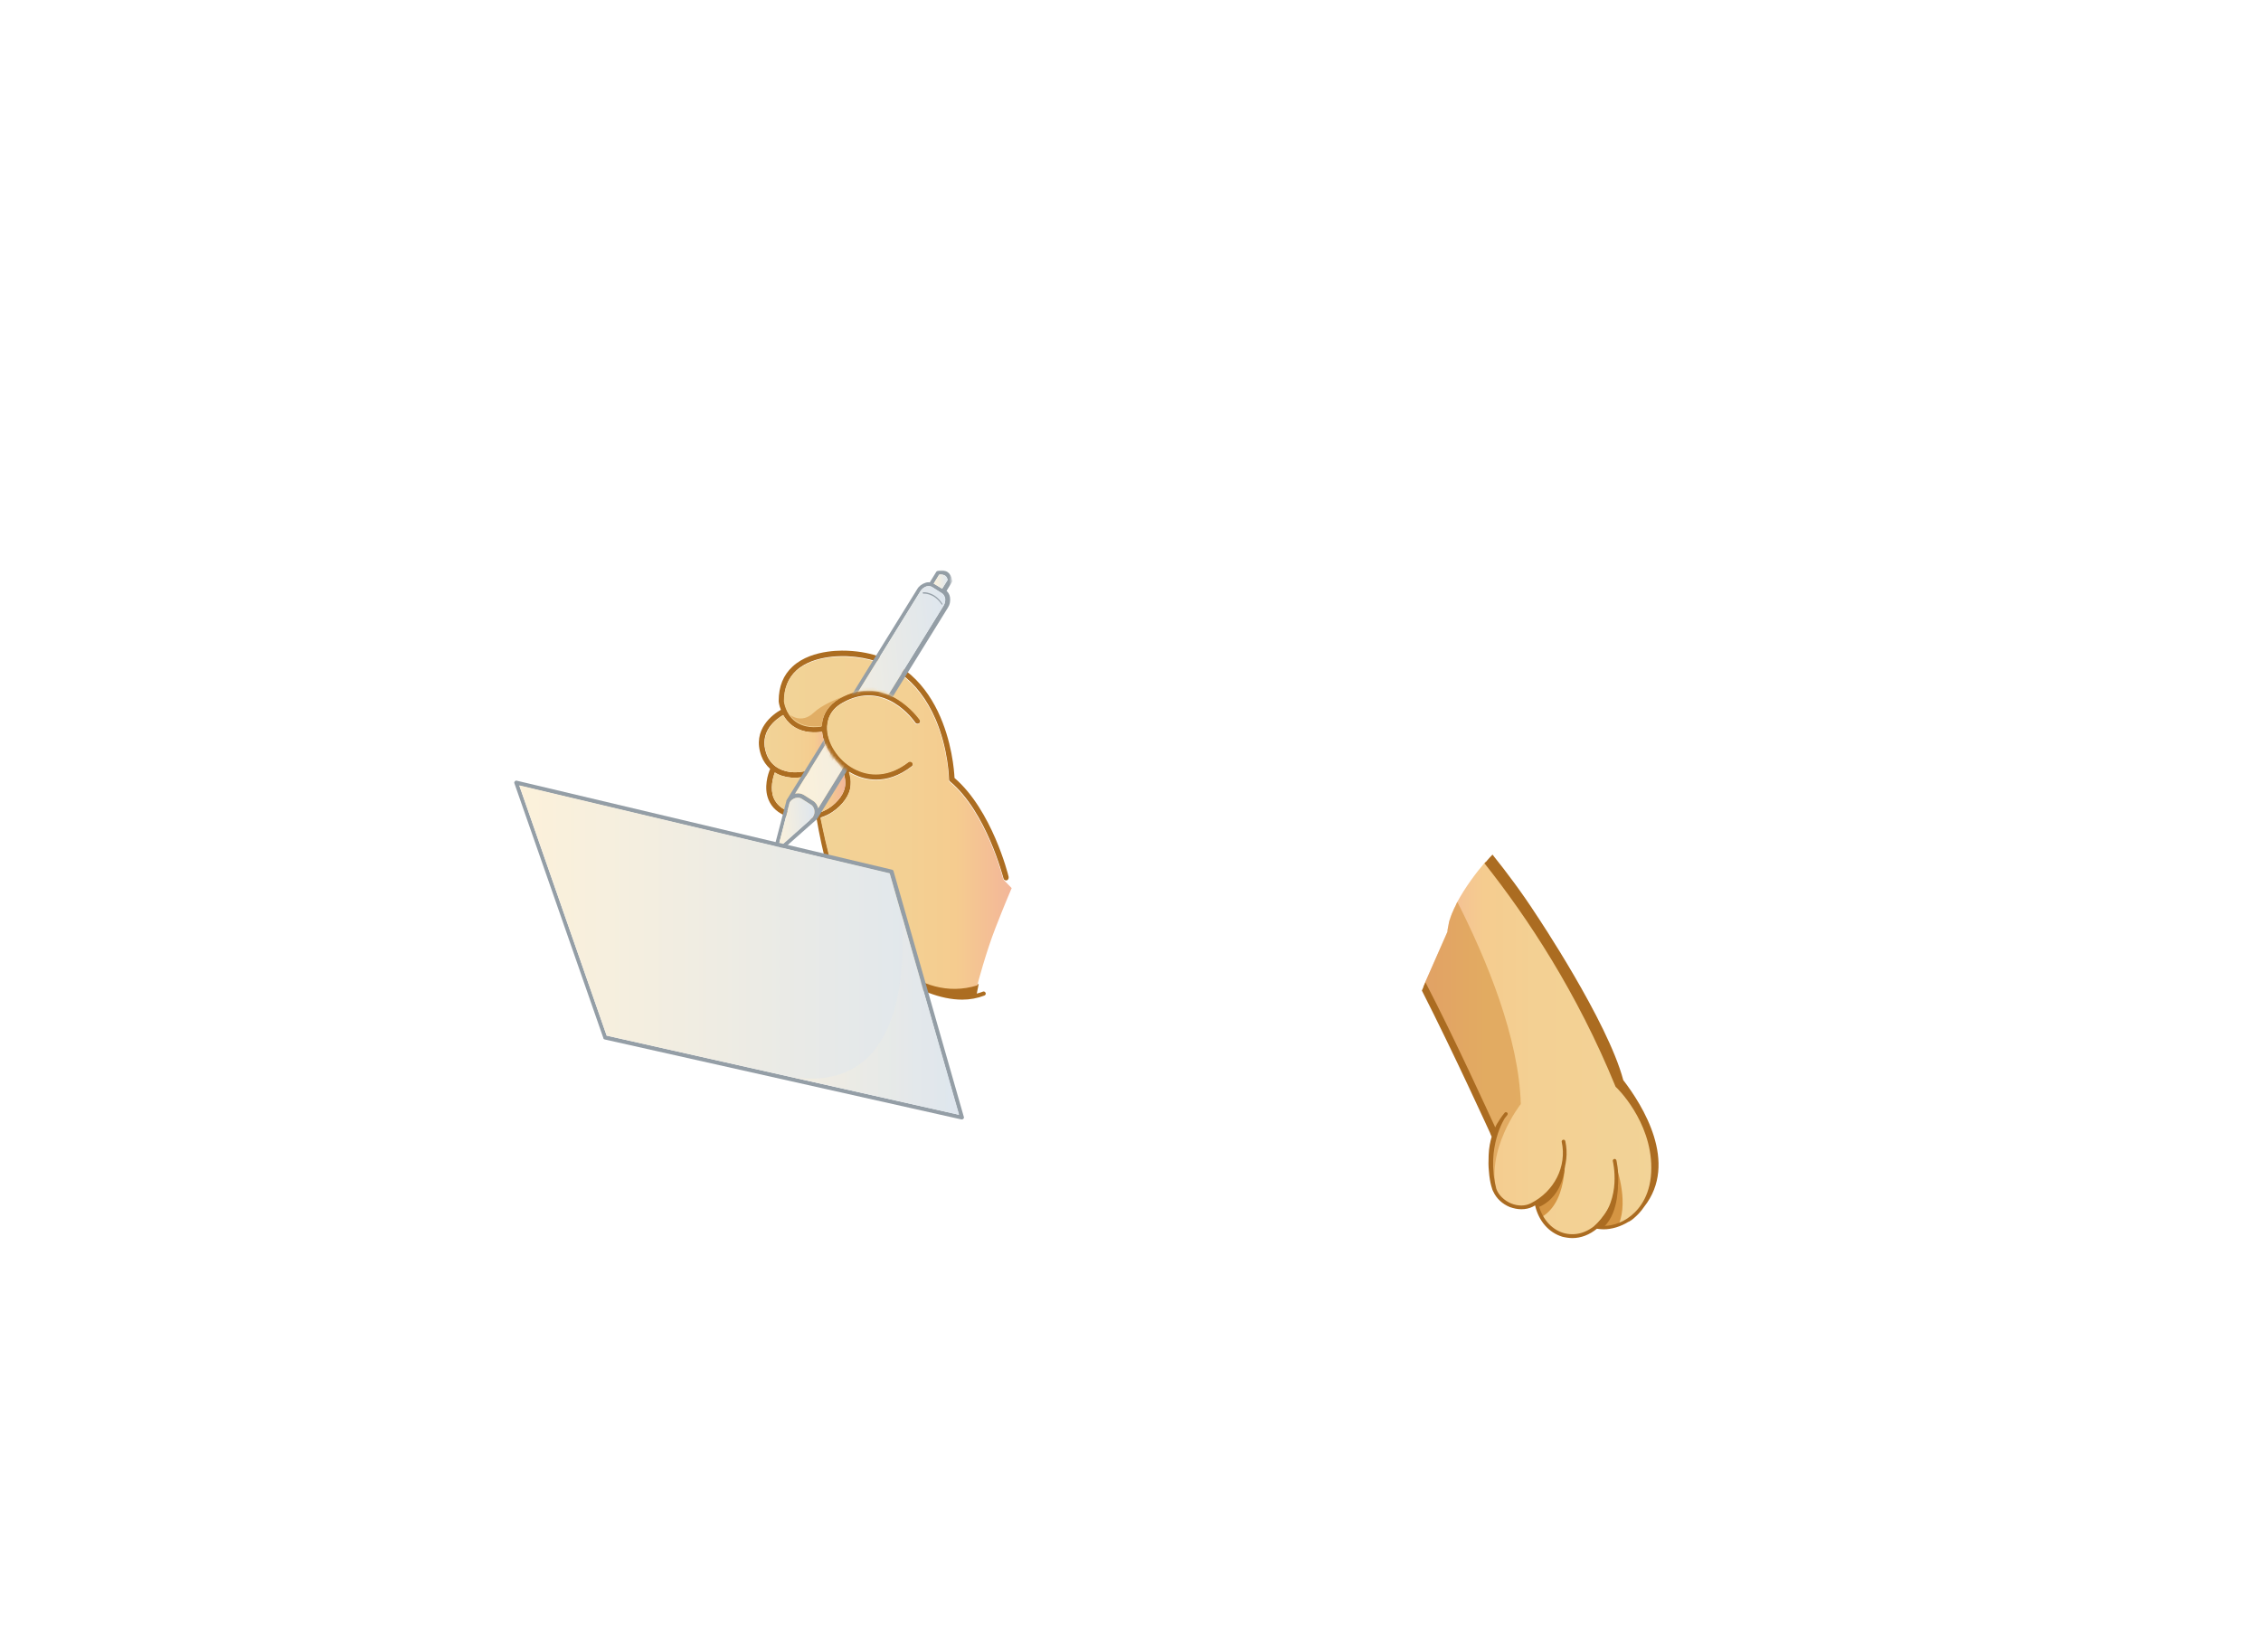<?xml version="1.0" encoding="utf-8"?>
<!-- Generator: Adobe Illustrator 21.0.0, SVG Export Plug-In . SVG Version: 6.00 Build 0)  -->
<svg version="1.1" id="圖層_1" xmlns="http://www.w3.org/2000/svg" xmlns:xlink="http://www.w3.org/1999/xlink" x="0px" y="0px"
	 viewBox="0 0 822.9 601.4" style="enable-background:new 0 0 822.9 601.4;" xml:space="preserve">
<style type="text/css">
	.st0{fill:url(#SVGID_1_);}
	.st1{fill:#E1BE3F;}
	.st2{fill:#AB6C21;}
	.st3{opacity:0.6;fill:#E1BE3F;}
	.st4{fill:url(#SVGID_2_);}
	.st5{fill:#66411D;}
	.st6{fill:url(#SVGID_3_);}
	.st7{fill:#D9B974;}
	.st8{fill:#DCBF93;}
	.st9{fill:url(#SVGID_4_);}
	.st10{fill:url(#SVGID_5_);}
	.st11{fill:url(#SVGID_6_);}
	.st12{fill:url(#SVGID_7_);}
	.st13{fill:#8C5924;}
	.st14{fill:url(#SVGID_8_);}
	.st15{fill:url(#SVGID_9_);}
	.st16{fill:url(#SVGID_10_);}
	.st17{fill:url(#SVGID_11_);}
	.st18{fill:#F4E3A5;}
	.st19{fill:#DEB87D;}
	.st20{fill:url(#SVGID_12_);}
	.st21{fill:url(#SVGID_13_);}
	.st22{fill:#3F210F;}
	.st23{opacity:0.25;fill:#E1BE3F;}
	.st24{opacity:0.5;fill:#E1BE3F;}
	.st25{fill:#F8E5A9;}
	.st26{fill:#DDBC90;}
	.st27{opacity:0.4;fill:#E1BE3F;}
	.st28{fill:#875424;}
	.st29{fill:#3F210E;}
	.st30{fill:#C88E2C;}
	.st31{fill:#AC7327;}
	.st32{fill:#FFFFFF;}
	.st33{fill:#814323;}
	.st34{fill:#D7C6A6;}
	.st35{fill:url(#SVGID_14_);}
	.st36{fill:#4A1E0E;}
	.st37{fill:#3A1D13;}
	.st38{fill:url(#SVGID_15_);}
	.st39{fill:#EAA593;}
	.st40{fill:url(#SVGID_16_);}
	.st41{fill:url(#SVGID_17_);}
	.st42{fill:#D59543;}
	.st43{opacity:0.6;fill:#D59543;}
	.st44{fill:url(#SVGID_18_);}
	.st45{fill:#AC6D21;}
	.st46{fill:url(#SVGID_19_);}
	.st47{fill:url(#SVGID_20_);}
	.st48{fill:url(#SVGID_21_);}
	.st49{opacity:0.6;}
	.st50{fill:#D69644;}
	.st51{filter:url(#Adobe_OpacityMaskFilter);}
	.st52{mask:url(#SVGID_22_);}
	.st53{fill:#949EA6;}
	.st54{fill:url(#SVGID_23_);}
	.st55{fill:url(#SVGID_24_);}
	.st56{fill:url(#SVGID_25_);}
	.st57{fill:url(#SVGID_26_);}
	.st58{opacity:0.5;}
	.st59{fill:url(#SVGID_27_);}
	.st60{fill:url(#SVGID_28_);}
	.st61{fill:url(#SVGID_29_);}
</style>
<g>
	<g>
		<path class="st45" d="M367.1,319.2c-0.2-1-6.1-24.3-19.7-36c-0.2-4.8-3.2-44.6-38.7-46.3c-0.5,0-12.9-1-20.2,5.7
			c-3.4,3.1-5.1,7.3-5.1,12.6c0,0.1,0.1,1.5,0.8,3.2c-2.7,1.5-10.7,7.1-7.1,16.8c0.7,1.9,1.8,3.4,3.2,4.7c-0.8,1.8-2.4,6.8-0.6,11.2
			c1.2,2.9,3.5,5,7.1,6.2c2.4,0.8,4.5,1.2,6.5,1.2c1.4,0,2.7-0.2,3.9-0.5c0.1,0.6,4.2,25.7,11.2,37.4v0c0.2,0.3,0.3,0.6,0.5,1
			c6.4,12.8,25.4,27.5,41.3,27.5c2.8,0,5.5-0.5,8.1-1.5c0.4-0.2,0.6-0.6,0.4-1c-0.2-0.4-0.6-0.6-1-0.4c-0.7,0.3-1.5,0.5-2.2,0.7
			l0.7-3.5c-22.2,7.4-39.5-14.8-46.2-25.3c-3.5-5.7-8.2-21.7-8.3-22c-1.9-7.5-2.9-13.1-3-13.2c0,0,0,0,0-0.1c1.8-0.6,3.2-1.3,4.2-2
			c3.8-2.5,6.5-6.3,6.7-9.6c0-0.1,0.4-2.3-0.6-5.1c0.7,0.4,1.3,0.8,2,1.1c1.9,0.9,4.6,1.8,7.9,1.8c3.8,0,8.2-1.2,13-4.9
			c0.4-0.3,0.5-1,0.2-1.4c-0.3-0.4-1-0.5-1.4-0.2c-6,4.7-12.7,5.7-18.8,2.9c-6-2.7-10.5-9-10.8-14.8c-0.1-2.9,0.7-6.8,5.4-9.5
			c15.5-8.9,26.2,6.5,26.6,7.1c0.3,0.5,0.9,0.6,1.4,0.3c0.5-0.3,0.6-0.9,0.3-1.4c-0.1-0.2-12.2-17.5-29.3-7.7
			c-3.9,2.3-6.2,5.8-6.4,10.1c-4,0.6-7.2-0.1-9.6-1.9c-3.6-2.7-4.1-7.3-4.1-7.3c0-4.6,1.5-8.3,4.4-11c6.6-6.1,18.5-5.2,18.7-5.2
			c15,0.7,25.7,8.4,32,22.9c4.7,10.9,4.9,21.8,4.9,21.9c0,0.3,0.1,0.6,0.4,0.8c13.3,11.1,19.3,35,19.4,35.2c0.1,0.5,0.5,0.8,1,0.8
			c0.1,0,0.2,0,0.2,0C366.9,320.3,367.2,319.8,367.1,319.2z M304.4,277.3c3.9,4.1,3.2,8.3,3.2,8.6c-0.2,2.8-2.6,6.1-5.8,8.2
			c-2.4,1.6-7.5,3.9-14.3,1.5c-3-1.1-4.9-2.8-5.9-5.1c-1.4-3.4-0.3-7.4,0.4-9.3c1.7,1.1,3.8,1.7,6.2,1.9c0.4,0,0.8,0,1.2,0
			c5.7,0,11.4-2.8,14.1-6.9C303.8,276.6,304.1,277,304.4,277.3z M288.3,264.1c2.8,2.1,6.4,2.9,10.9,2.3c0.3,2.8,1.3,5.6,3,8.1
			c-2.2,4.1-8.3,7-13.9,6.6c-2.6-0.2-7.3-1.3-9.3-6.5c-3.1-8.3,3.6-12.9,6-14.3C285.8,261.6,286.9,263,288.3,264.1z"/>
		<linearGradient id="SVGID_1_" gradientUnits="userSpaceOnUse" x1="278.299" y1="270.71" x2="302.213" y2="270.71">
			<stop  offset="0" style="stop-color:#F2D397"/>
			<stop  offset="0.533" style="stop-color:#F3D093"/>
			<stop  offset="0.753" style="stop-color:#F5CC8F"/>
			<stop  offset="1" style="stop-color:#F3B699"/>
		</linearGradient>
		<path class="st0" d="M279.1,274.6c-3.1-8.3,3.6-12.9,6-14.3c0.7,1.3,1.7,2.7,3.2,3.8c2.8,2.1,6.4,2.9,10.9,2.3
			c0.3,2.8,1.3,5.6,3,8.1c-2.2,4.1-8.3,7-13.9,6.6C285.7,280.9,281,279.8,279.1,274.6z"/>
		<linearGradient id="SVGID_2_" gradientUnits="userSpaceOnUse" x1="280.959" y1="286.436" x2="307.69" y2="286.436">
			<stop  offset="0" style="stop-color:#F2D397"/>
			<stop  offset="0.533" style="stop-color:#F3D093"/>
			<stop  offset="0.753" style="stop-color:#F5CC8F"/>
			<stop  offset="1" style="stop-color:#F3B699"/>
		</linearGradient>
		<path class="st4" d="M287.5,295.6c-3-1.1-4.9-2.8-5.9-5.1c-1.4-3.4-0.3-7.4,0.4-9.3c1.7,1.1,3.8,1.7,6.2,1.9c0.4,0,0.8,0,1.2,0
			c5.7,0,11.4-2.8,14.1-6.9c0.3,0.4,0.6,0.7,0.9,1.1c3.9,4.1,3.2,8.3,3.2,8.6c-0.2,2.8-2.6,6.1-5.8,8.2
			C299.3,295.7,294.2,298,287.5,295.6z"/>
		<linearGradient id="SVGID_3_" gradientUnits="userSpaceOnUse" x1="285.49" y1="299.382" x2="368.267" y2="299.382">
			<stop  offset="0" style="stop-color:#F2D397"/>
			<stop  offset="0.533" style="stop-color:#F3D093"/>
			<stop  offset="0.753" style="stop-color:#F5CC8F"/>
			<stop  offset="1" style="stop-color:#F3B699"/>
		</linearGradient>
		<path class="st6" d="M309.9,333.1c-3.5-5.7-8.2-21.7-8.3-22c-1.9-7.5-2.9-13.1-3-13.2c0,0,0,0,0-0.1c1.8-0.6,3.2-1.3,4.2-2
			c3.8-2.5,6.5-6.3,6.7-9.6c0-0.1,0.4-2.3-0.6-5.1c0.7,0.4,1.3,0.8,2,1.1c1.9,0.9,4.6,1.8,7.9,1.8c3.8,0,8.2-1.2,13-4.9
			c0.4-0.3,0.5-1,0.2-1.4c-0.3-0.4-1-0.5-1.4-0.2c-6,4.7-12.7,5.7-18.8,2.9c-6-2.7-10.5-9-10.8-14.8c-0.1-2.9,0.7-6.8,5.4-9.5
			c15.5-8.9,26.2,6.5,26.6,7.1c0.3,0.5,0.9,0.6,1.4,0.3c0.5-0.3,0.6-0.9,0.3-1.4c-0.1-0.2-12.2-17.5-29.3-7.7
			c-3.9,2.3-6.2,5.8-6.4,10.1c-4,0.6-7.2-0.1-9.6-1.9c-3.6-2.7-4.1-7.3-4.1-7.3c0-4.6,1.5-8.3,4.4-11c6.6-6.1,18.5-5.2,18.7-5.2
			c15,0.7,25.7,8.4,32,22.9c4.7,10.9,4.9,21.8,4.9,21.9c0,0.3,0.1,0.6,0.4,0.8c13.3,11.1,19.3,35,19.4,35.2c0,0.1,0.1,0.3,0.2,0.4v0
			l0,0c0.1,0.1,0.1,0.1,0.2,0.2l2.7,2.8c0,0-2.6,6-5.9,14.5c-3.3,8.4-6.6,20.6-6.6,20.9C333.8,365.5,316.6,343.6,309.9,333.1z"/>
		<g class="st49">
			<path class="st50" d="M305.5,254.3c0.7-0.4,1.5-0.8,2.2-1.1c-3.6,1.4-8.8,3.6-11.5,6.2c-4.5,4.3-8.7,0.8-8.7,0.8
				c0.5,0.8,1.2,1.6,2.1,2.2c2.4,1.8,5.6,2.4,9.6,1.9C299.3,260.1,301.6,256.6,305.5,254.3z"/>
			<polygon class="st50" points="311.7,251.8 311.7,251.8 311.7,251.8 			"/>
		</g>
		<defs>
			<filter id="Adobe_OpacityMaskFilter" filterUnits="userSpaceOnUse" x="281" y="207.6" width="65.6" height="104.1">
				<feColorMatrix  type="matrix" values="1 0 0 0 0  0 1 0 0 0  0 0 1 0 0  0 0 0 1 0"/>
			</filter>
		</defs>
		<mask maskUnits="userSpaceOnUse" x="281" y="207.6" width="65.6" height="104.1" id="SVGID_4_">
			<g class="st51">
				<path class="st32" d="M325.5,253.9c0,0-9.2-6.9-22,1.9c0,0-7.2,5.1-3.1,15.4c0,0,5,10.9,15.7,12.6l-5.4,28c0,0-6.4,30.6-27,9
					C263.2,299,263.2,299,263.2,299l3.9-34.4l37.9-42.6l24.7-20.2l15.5-2.1l12.2,11.9L325.5,253.9z"/>
			</g>
		</mask>
		<g style="mask:url(#SVGID_4_);">
			<path class="st53" d="M346.5,211.1c-0.2-1.3-0.8-2.3-1.7-2.9c-1.6-1-3.5-0.4-3.6-0.4c-0.2,0.1-0.3,0.2-0.4,0.3l-2.4,3.9
				c-0.6-0.1-1.2,0-1.7,0.2c-1.2,0.4-2.3,1.2-2.9,2.3l-47.6,76.9c0,0,0,0,0,0c0,0,0,0.1,0,0.1c0,0,0,0.1,0,0.1l-5,19.1
				c-0.1,0.3,0.1,0.7,0.3,0.8c0.1,0.1,0.3,0.1,0.5,0.1c0.2,0,0.3-0.1,0.4-0.2l14.8-13.1c0,0,0.1-0.1,0.1-0.1c0,0,0,0,0.1-0.1
				c0,0,0,0,0,0l47.6-76.9c0.7-1.1,1-2.4,0.8-3.7c-0.2-1-0.6-1.8-1.3-2.4l2.2-3.6C346.5,211.4,346.5,211.2,346.5,211.1z
				 M287.4,292.1c0.5-0.8,1.2-1.3,2.1-1.6c0.8-0.2,1.6-0.2,2.3,0.3l3.3,2.1c0.7,0.4,1.1,1.1,1.3,2c0.1,0.9,0,1.8-0.5,2.6l-12.8,11.4
				L287.4,292.1z M343.4,220.5l-45.6,73.7c-0.3-1.1-0.9-2.1-1.9-2.7l-3.3-2.1c-0.8-0.5-1.7-0.7-2.6-0.6c-0.2,0-0.4,0.1-0.6,0.1
				l45.6-73.7c0.5-0.8,1.3-1.4,2.1-1.7c0.8-0.2,1.6-0.2,2.3,0.3l3.3,2.1c0.7,0.4,1.1,1.1,1.3,2C344.1,218.8,343.9,219.7,343.4,220.5
				z M342.9,214.3l-2.8-1.7c-0.1-0.1-0.2-0.1-0.3-0.1l2-3.3c0.4-0.1,1.4-0.1,2.1,0.3c0.5,0.3,0.8,0.8,1,1.6L342.9,214.3z"/>
			
				<linearGradient id="SVGID_5_" gradientUnits="userSpaceOnUse" x1="374.873" y1="68.769" x2="389.399" y2="68.769" gradientTransform="matrix(0.996 -9.080000e-02 9.080000e-02 0.996 -97.314 265.515)">
				<stop  offset="0" style="stop-color:#FCF1DA"/>
				<stop  offset="1" style="stop-color:#DEE6EE"/>
			</linearGradient>
			<path class="st10" d="M287.4,292.1c0.5-0.8,1.2-1.3,2.1-1.6c0.8-0.2,1.6-0.2,2.3,0.3l3.3,2.1c0.7,0.4,1.1,1.1,1.3,2
				c0.1,0.9,0,1.8-0.5,2.6l-12.8,11.4L287.4,292.1z"/>
			
				<linearGradient id="SVGID_6_" gradientUnits="userSpaceOnUse" x1="382.908" y1="26.088" x2="443.758" y2="26.088" gradientTransform="matrix(0.996 -9.080000e-02 9.080000e-02 0.996 -97.314 265.515)">
				<stop  offset="0" style="stop-color:#FCF1DA"/>
				<stop  offset="1" style="stop-color:#DEE6EE"/>
			</linearGradient>
			<path class="st11" d="M343.4,220.5l-45.6,73.7c-0.3-1.1-0.9-2.1-1.9-2.7l-3.3-2.1c-0.8-0.5-1.7-0.7-2.6-0.6
				c-0.2,0-0.4,0.1-0.6,0.1l45.6-73.7c0.5-0.8,1.3-1.4,2.1-1.7c0.8-0.2,1.6-0.2,2.3,0.3l3.3,2.1c0.7,0.4,1.1,1.1,1.3,2
				C344.1,218.8,343.9,219.7,343.4,220.5z"/>
			
				<linearGradient id="SVGID_7_" gradientUnits="userSpaceOnUse" x1="440.159" y1="-13.626" x2="445.389" y2="-13.626" gradientTransform="matrix(0.996 -9.080000e-02 9.080000e-02 0.996 -97.314 265.515)">
				<stop  offset="0" style="stop-color:#FCF1DA"/>
				<stop  offset="1" style="stop-color:#DEE6EE"/>
			</linearGradient>
			<path class="st12" d="M342.9,214.3l-2.8-1.7c-0.1-0.1-0.2-0.1-0.3-0.1l2-3.3c0.4-0.1,1.4-0.1,2.1,0.3c0.5,0.3,0.8,0.8,1,1.6
				L342.9,214.3z"/>
			<path class="st53" d="M342.9,220.1c-0.1,0-0.2,0-0.2-0.1c-2.8-4.2-6.5-3.9-6.6-3.9c-0.1,0-0.3-0.1-0.3-0.2c0-0.1,0.1-0.3,0.2-0.3
				c0,0,0,0,0,0c0.2,0,4.1-0.3,7,4.2c0.1,0.1,0,0.3-0.1,0.3C342.9,220.1,342.9,220.1,342.9,220.1z"/>
		</g>
	</g>
	<g>
		<g>
			<path class="st53" d="M350.1,407.5c-0.1,0-0.1,0-0.2,0l-129.8-29.1c-0.3-0.1-0.5-0.2-0.5-0.5l-32.4-92.8c-0.1-0.3,0-0.5,0.2-0.7
				c0.2-0.2,0.5-0.3,0.7-0.2l136.6,32.4c0.3,0.1,0.5,0.3,0.5,0.5l25.6,89.5c0.1,0.3,0,0.5-0.2,0.7
				C350.5,407.4,350.3,407.5,350.1,407.5z M220.8,377L349,405.8l-25.2-87.8l-134.8-32L220.8,377z"/>
			<linearGradient id="SVGID_8_" gradientUnits="userSpaceOnUse" x1="189.038" y1="345.839" x2="349.015" y2="345.839">
				<stop  offset="0" style="stop-color:#FCF1DA"/>
				<stop  offset="1" style="stop-color:#DEE6EE"/>
			</linearGradient>
			<polygon class="st14" points="220.8,377 349,405.8 323.8,317.9 189,285.9 			"/>
		</g>
		<g class="st58">
			<linearGradient id="SVGID_9_" gradientUnits="userSpaceOnUse" x1="279.212" y1="390.099" x2="279.213" y2="390.099">
				<stop  offset="0" style="stop-color:#FCF1DA"/>
				<stop  offset="1" style="stop-color:#DEE6EE"/>
			</linearGradient>
			<polygon class="st15" points="279.2,390.1 279.2,390.1 279.2,390.1 			"/>
			<linearGradient id="SVGID_10_" gradientUnits="userSpaceOnUse" x1="288.248" y1="369.382" x2="349.015" y2="369.382">
				<stop  offset="0" style="stop-color:#FCF1DA"/>
				<stop  offset="1" style="stop-color:#DEE6EE"/>
			</linearGradient>
			<path class="st16" d="M328.2,333c1.4,19.7,0.5,65.1-39.9,59.1l60.8,13.6L328.2,333z"/>
		</g>
	</g>
</g>
<g>
	<g>
		
			<linearGradient id="SVGID_11_" gradientUnits="userSpaceOnUse" x1="3452.493" y1="381.78" x2="3537.564" y2="381.78" gradientTransform="matrix(-1 0 0 1 4056.439 0)">
			<stop  offset="0" style="stop-color:#F2D397"/>
			<stop  offset="0.533" style="stop-color:#F3D093"/>
			<stop  offset="0.753" style="stop-color:#F5CC8F"/>
			<stop  offset="1" style="stop-color:#F3B699"/>
		</linearGradient>
		<path class="st17" d="M518.7,357.6l8.1-18.4c0-0.5,0.1-1,0.2-1.5c0-0.2,0.1-0.3,0.1-0.5c0.1-0.4,0.1-0.7,0.2-1.1
			c0-0.2,0.1-0.4,0.1-0.5c0.1-0.4,0.2-0.8,0.4-1.2c0-0.1,0.1-0.3,0.1-0.4c0.2-0.5,0.4-1.1,0.6-1.6c0.1-0.1,0.1-0.3,0.2-0.4
			c0.2-0.4,0.3-0.8,0.5-1.2c0.1-0.2,0.2-0.4,0.3-0.6c0.2-0.4,0.4-0.7,0.5-1.1c0.1-0.2,0.2-0.4,0.3-0.6c3-5.6,7.1-11,10.1-14.5
			c0.1-0.1,0.2-0.2,0.3-0.4c15.8,19.9,33.8,47.3,47.8,81.6c0,0,13,12.4,13,29.8c0,17.4-13.3,23.1-20.6,21.5v0
			c-8.2,7-19.6,2.7-21.9-8.7l-0.1-0.2c-0.5,0.3-1,0.6-1.6,0.9c-4.9,2.4-11.3-0.6-13.3-5l0,0l0,0c-0.1-0.2-0.2-0.3-0.2-0.5l0.2-0.1
			l-1.6-14.1l0.5-0.1v-3.6l0.7-2.5c-0.3-0.7-0.6-1.5-0.9-2.3l-0.7-1l-0.9-2.4l-0.1-0.7c-2.7-6.5-6.6-15.4-11.8-26
			c-3.4-7-7.4-14.3-11.2-21L518.7,357.6z"/>
	</g>
	<path class="st42" d="M569.3,417.7c0,0,2.5,19.1-8.3,25.4l-2-5.3C559,437.8,570.6,431.8,569.3,417.7z"/>
	<path class="st42" d="M587.9,423.7c0,0,5,12.8,1.3,21.9c0,0-3.4,1.3-8.4,0.9C580.9,446.5,589.4,442.1,587.9,423.7z"/>
	<path class="st2" d="M569.6,423.7c0,0,0.1,11.4-9.5,15.7l-0.4-1.7C559.7,437.7,569.8,428.6,569.6,423.7z"/>
	<path class="st2" d="M588.8,430.4c0,0,0.7,10.6-5,16.2l-3.5-0.3C580.3,446.4,587.9,439.3,588.8,430.4z"/>
	<path class="st43" d="M518.7,357.6l8.1-18.4c0-0.5,0.1-1,0.2-1.5c0-0.2,0.1-0.3,0.1-0.5c0.1-0.4,0.1-0.7,0.2-1.1
		c0-0.2,0.1-0.4,0.1-0.5c0.1-0.4,0.2-0.8,0.4-1.2c0-0.1,0.1-0.3,0.1-0.4c0.2-0.5,0.4-1.1,0.6-1.6c0.1-0.1,0.1-0.3,0.2-0.4
		c0.2-0.4,0.3-0.8,0.5-1.2c0.1-0.2,0.2-0.4,0.3-0.6c0.2-0.4,0.4-0.7,0.5-1.1c0.1-0.2,0.2-0.4,0.3-0.6c0-0.1,0.1-0.2,0.1-0.2
		c10.8,21.3,22.4,49.5,23.1,73.6c0,0-13.4,17-8.5,33.3c-0.4-0.5-0.7-1-0.9-1.6l0,0l0,0c-0.1-0.2-0.2-0.3-0.2-0.5l0.2-0.1l-1.6-14.1
		l0.5-0.1v-3.6l0.9-3.1l-1.8-2.7l-1-2.5l-20-43.6c0,0-1.1-1.3-2.9-4.2L518.7,357.6z"/>
	<g>
		<path class="st2" d="M542.9,413.8l-0.5-1.1c0,0,0,0,0-0.1c-0.2-0.4-13.2-29-24.9-52l1.3-3l0,0c10.8,20.8,22.7,47,25.4,52.8
			c0.5-1.2,0.9-1.7,0.9-1.7l0,0c1.1-1.9,2.4-3.5,2.5-3.6c0.2-0.3,0.6-0.3,0.9-0.1c0.3,0.2,0.3,0.6,0.1,0.9c-0.2,0.3-0.5,0.6-0.9,1.1
			c0,0-7,10.6-3.1,25.8h0c0.8,2.2,2.8,4.2,5.4,5.3c2.5,1,5.1,1,7.2-0.1c8.5-4.3,13.1-13.4,11.2-22.3c-0.1-0.3,0.1-0.7,0.5-0.8
			c0.3-0.1,0.7,0.1,0.8,0.5c1.9,8.7-2.1,17.6-9.9,22.5c1.2,5.4,4.6,9.5,9.1,10.9c4.4,1.3,8.9,0,12.6-3.6c8.9-8.9,5.5-22.4,5.5-22.5
			c-0.1-0.3,0.1-0.7,0.5-0.8c0.3-0.1,0.7,0.1,0.8,0.5c0,0.1,3.6,14.3-5.8,23.8c0,0,0,0,0,0c3,0.3,7.3-0.5,11.2-3.7
			c3.3-2.7,7.3-7.9,7.3-17.4c0-17-12.6-29.2-12.8-29.3c-0.1-0.1-0.1-0.1-0.2-0.2c-14-34.3-32-61.5-47.7-81.3
			c0.1-0.1,0.1-0.2,0.2-0.2c1.1-1.3,2.1-2.4,2.7-3c0,0,0,0,0,0c5.2,6.5,10.7,13.8,16,22l0,0c0,0,25.9,38.6,31.6,60.1
			c7,9.1,20.2,30.1,7.6,46.1c-1.2,1.8-2.6,3.2-3.9,4.3c-0.5,0.4-1,0.8-1.6,1.1c-0.1,0.1-0.2,0.1-0.2,0.1c0,0,0.1,0,0.1-0.1
			c-2.9,1.8-6.1,2.8-9.2,2.8c-0.8,0-1.6-0.1-2.4-0.2c-2.7,2.2-5.8,3.4-8.9,3.4c-1.2,0-2.5-0.2-3.7-0.5c-4.9-1.5-8.6-5.7-9.9-11.4
			c-0.3,0.2-0.6,0.3-0.9,0.5c-1.2,0.6-2.6,0.9-4.1,0.9c-1.4,0-2.8-0.3-4.2-0.8c-2.7-1.1-4.8-3.1-5.9-5.4h0c0,0,0-0.1-0.1-0.2
			c-0.1-0.1-0.1-0.3-0.2-0.4c0,0,0,0,0,0c0,0-1.1-2.6-1.4-7c-0.2-1.8-0.2-3.7-0.1-5.9C541.9,417.7,542.4,415.5,542.9,413.8z"/>
	</g>
</g>
</svg>
